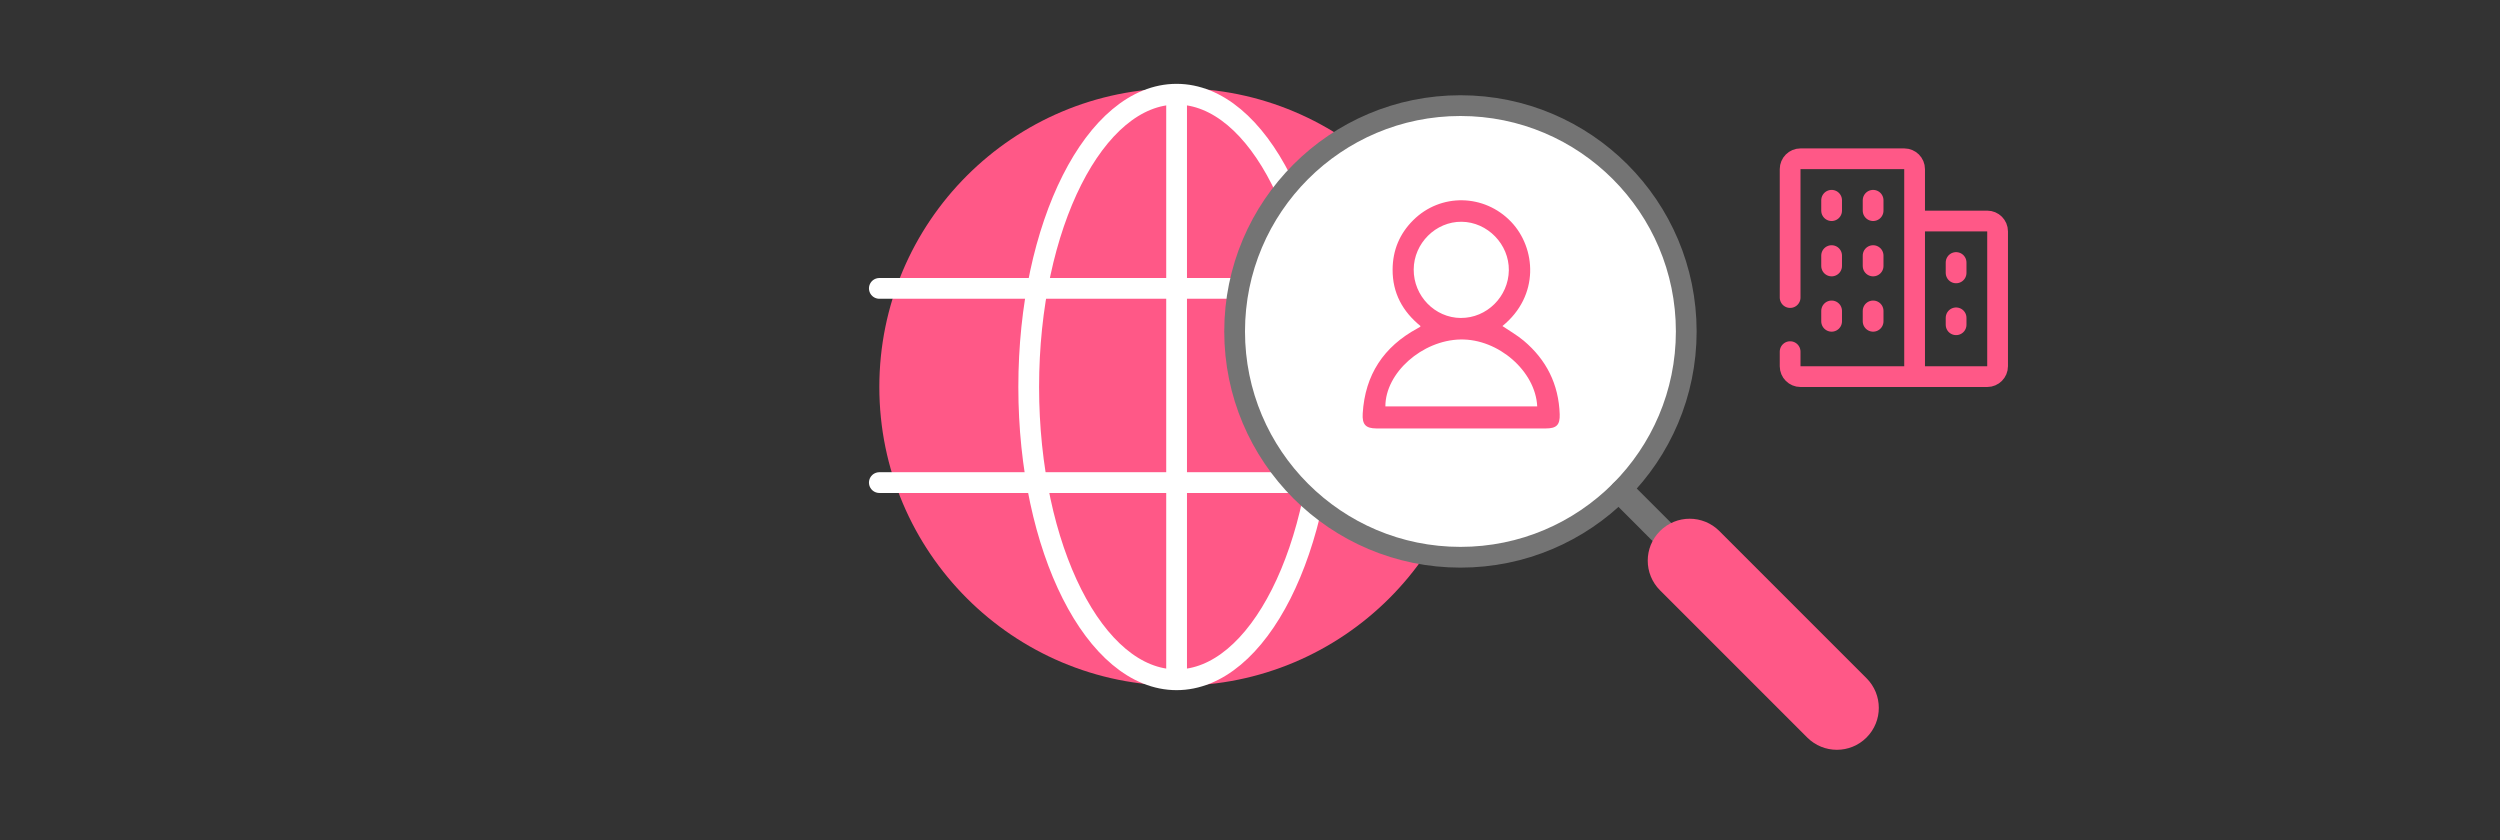 <svg width="241" height="81" viewBox="0 0 241 81" fill="none" xmlns="http://www.w3.org/2000/svg">
<rect x="0" y="0" width="241" height="81" fill="#333333" stroke="none"/>
<g clip-path="url(#clip0_6507_1174)">
<mask id="mask0_6507_1174" style="mask-type:luminance" maskUnits="userSpaceOnUse" x="0" y="0" width="241" height="81">
<path d="M240.568 0.307H0.568V80.307H240.568V0.307Z" fill="white"/>
</mask>
<g mask="url(#mask0_6507_1174)">
<path d="M113.568 66.106C129.474 66.106 142.368 53.212 142.368 37.306C142.368 21.4 129.474 8.506 113.568 8.506C97.662 8.506 84.768 21.4 84.768 37.306C84.768 53.212 97.662 66.106 113.568 66.106Z" fill="#FF5887"/>
<path d="M113.424 65.53C121.297 65.53 127.68 52.894 127.68 37.306C127.68 21.718 121.297 9.082 113.424 9.082C105.551 9.082 99.168 21.718 99.168 37.306C99.168 52.894 105.551 65.53 113.424 65.53Z" stroke="white" stroke-width="2"/>
<path d="M84.768 46.522H142.368" stroke="white" stroke-width="2" stroke-linecap="round"/>
<path d="M130.669 27.801H142.368M84.768 27.801H122.792" stroke="white" stroke-width="2" stroke-linecap="round"/>
<path d="M113.424 8.506V66.106" stroke="white" stroke-width="2"/>
<path d="M140.786 53.719C152.809 53.719 162.555 43.973 162.555 31.95C162.555 19.928 152.809 10.182 140.786 10.182C128.764 10.182 119.018 19.928 119.018 31.95C119.018 43.973 128.764 53.719 140.786 53.719Z" fill="white" stroke="#747474" stroke-width="2"/>
<path d="M144.834 31.431C145.514 31.894 146.246 32.306 146.88 32.839C149.068 34.675 150.258 37.037 150.355 39.929C150.39 40.957 150.057 41.301 149.02 41.303C145.089 41.307 141.157 41.304 137.225 41.304C135.715 41.304 134.207 41.311 132.698 41.303C131.647 41.298 131.301 40.923 131.365 39.865C131.588 36.126 133.39 33.419 136.636 31.66C136.722 31.613 136.806 31.563 136.891 31.512C136.907 31.502 136.913 31.479 136.943 31.436C135.222 30.035 134.23 28.258 134.247 25.97C134.261 24.112 134.925 22.531 136.227 21.233C138.87 18.597 143.096 18.684 145.675 21.387C148.073 23.902 148.442 28.502 144.835 31.43L144.834 31.431ZM148.188 39.178C148.028 35.777 144.429 32.654 140.795 32.726C137.096 32.798 133.546 35.945 133.551 39.178H148.188ZM140.821 30.651C143.327 30.667 145.418 28.594 145.452 26.057C145.485 23.553 143.397 21.404 140.9 21.378C138.407 21.352 136.293 23.454 136.281 25.978C136.266 28.526 138.317 30.637 140.821 30.653V30.651Z" fill="#FF5887"/>
<path d="M156.396 47.475L160.952 52.031" stroke="#747474" stroke-width="2.5" stroke-linecap="round" stroke-linejoin="round"/>
<path fill-rule="evenodd" clip-rule="evenodd" d="M179.933 71.097C178.355 72.675 175.797 72.675 174.217 71.097L160.026 56.906C158.447 55.327 158.447 52.768 160.026 51.19C161.604 49.611 164.164 49.611 165.742 51.19L179.933 65.381C181.512 66.96 181.512 69.519 179.933 71.097Z" fill="#FF5887"/>
<path d="M188.568 26.306V25.306M188.568 31.306V30.64M180.568 20.306V19.306M180.568 25.64V24.64M176.568 20.306V19.306M176.568 25.64V24.64M180.568 30.973V29.973M176.568 30.973V29.973M172.568 28.683V16.307C172.568 15.754 173.016 15.307 173.568 15.307H183.568C184.12 15.307 184.568 15.754 184.568 16.307V35.307C184.568 35.859 184.12 36.307 183.568 36.307H173.568C173.016 36.307 172.568 35.859 172.568 35.307V33.899M184.568 28.385V22.306C184.568 21.753 185.016 21.306 185.568 21.306H191.568C192.12 21.306 192.568 21.753 192.568 22.306V35.307C192.568 35.859 192.12 36.307 191.568 36.307H181.901" stroke="#FF5887" stroke-width="2" stroke-linecap="round" stroke-linejoin="round"/>
</g>
</g>
<defs>
<clipPath id="clip0_6507_1174">
<rect width="240" height="80" fill="white" transform="translate(0.568 0.307)"/>
</clipPath>
</defs>
</svg>
